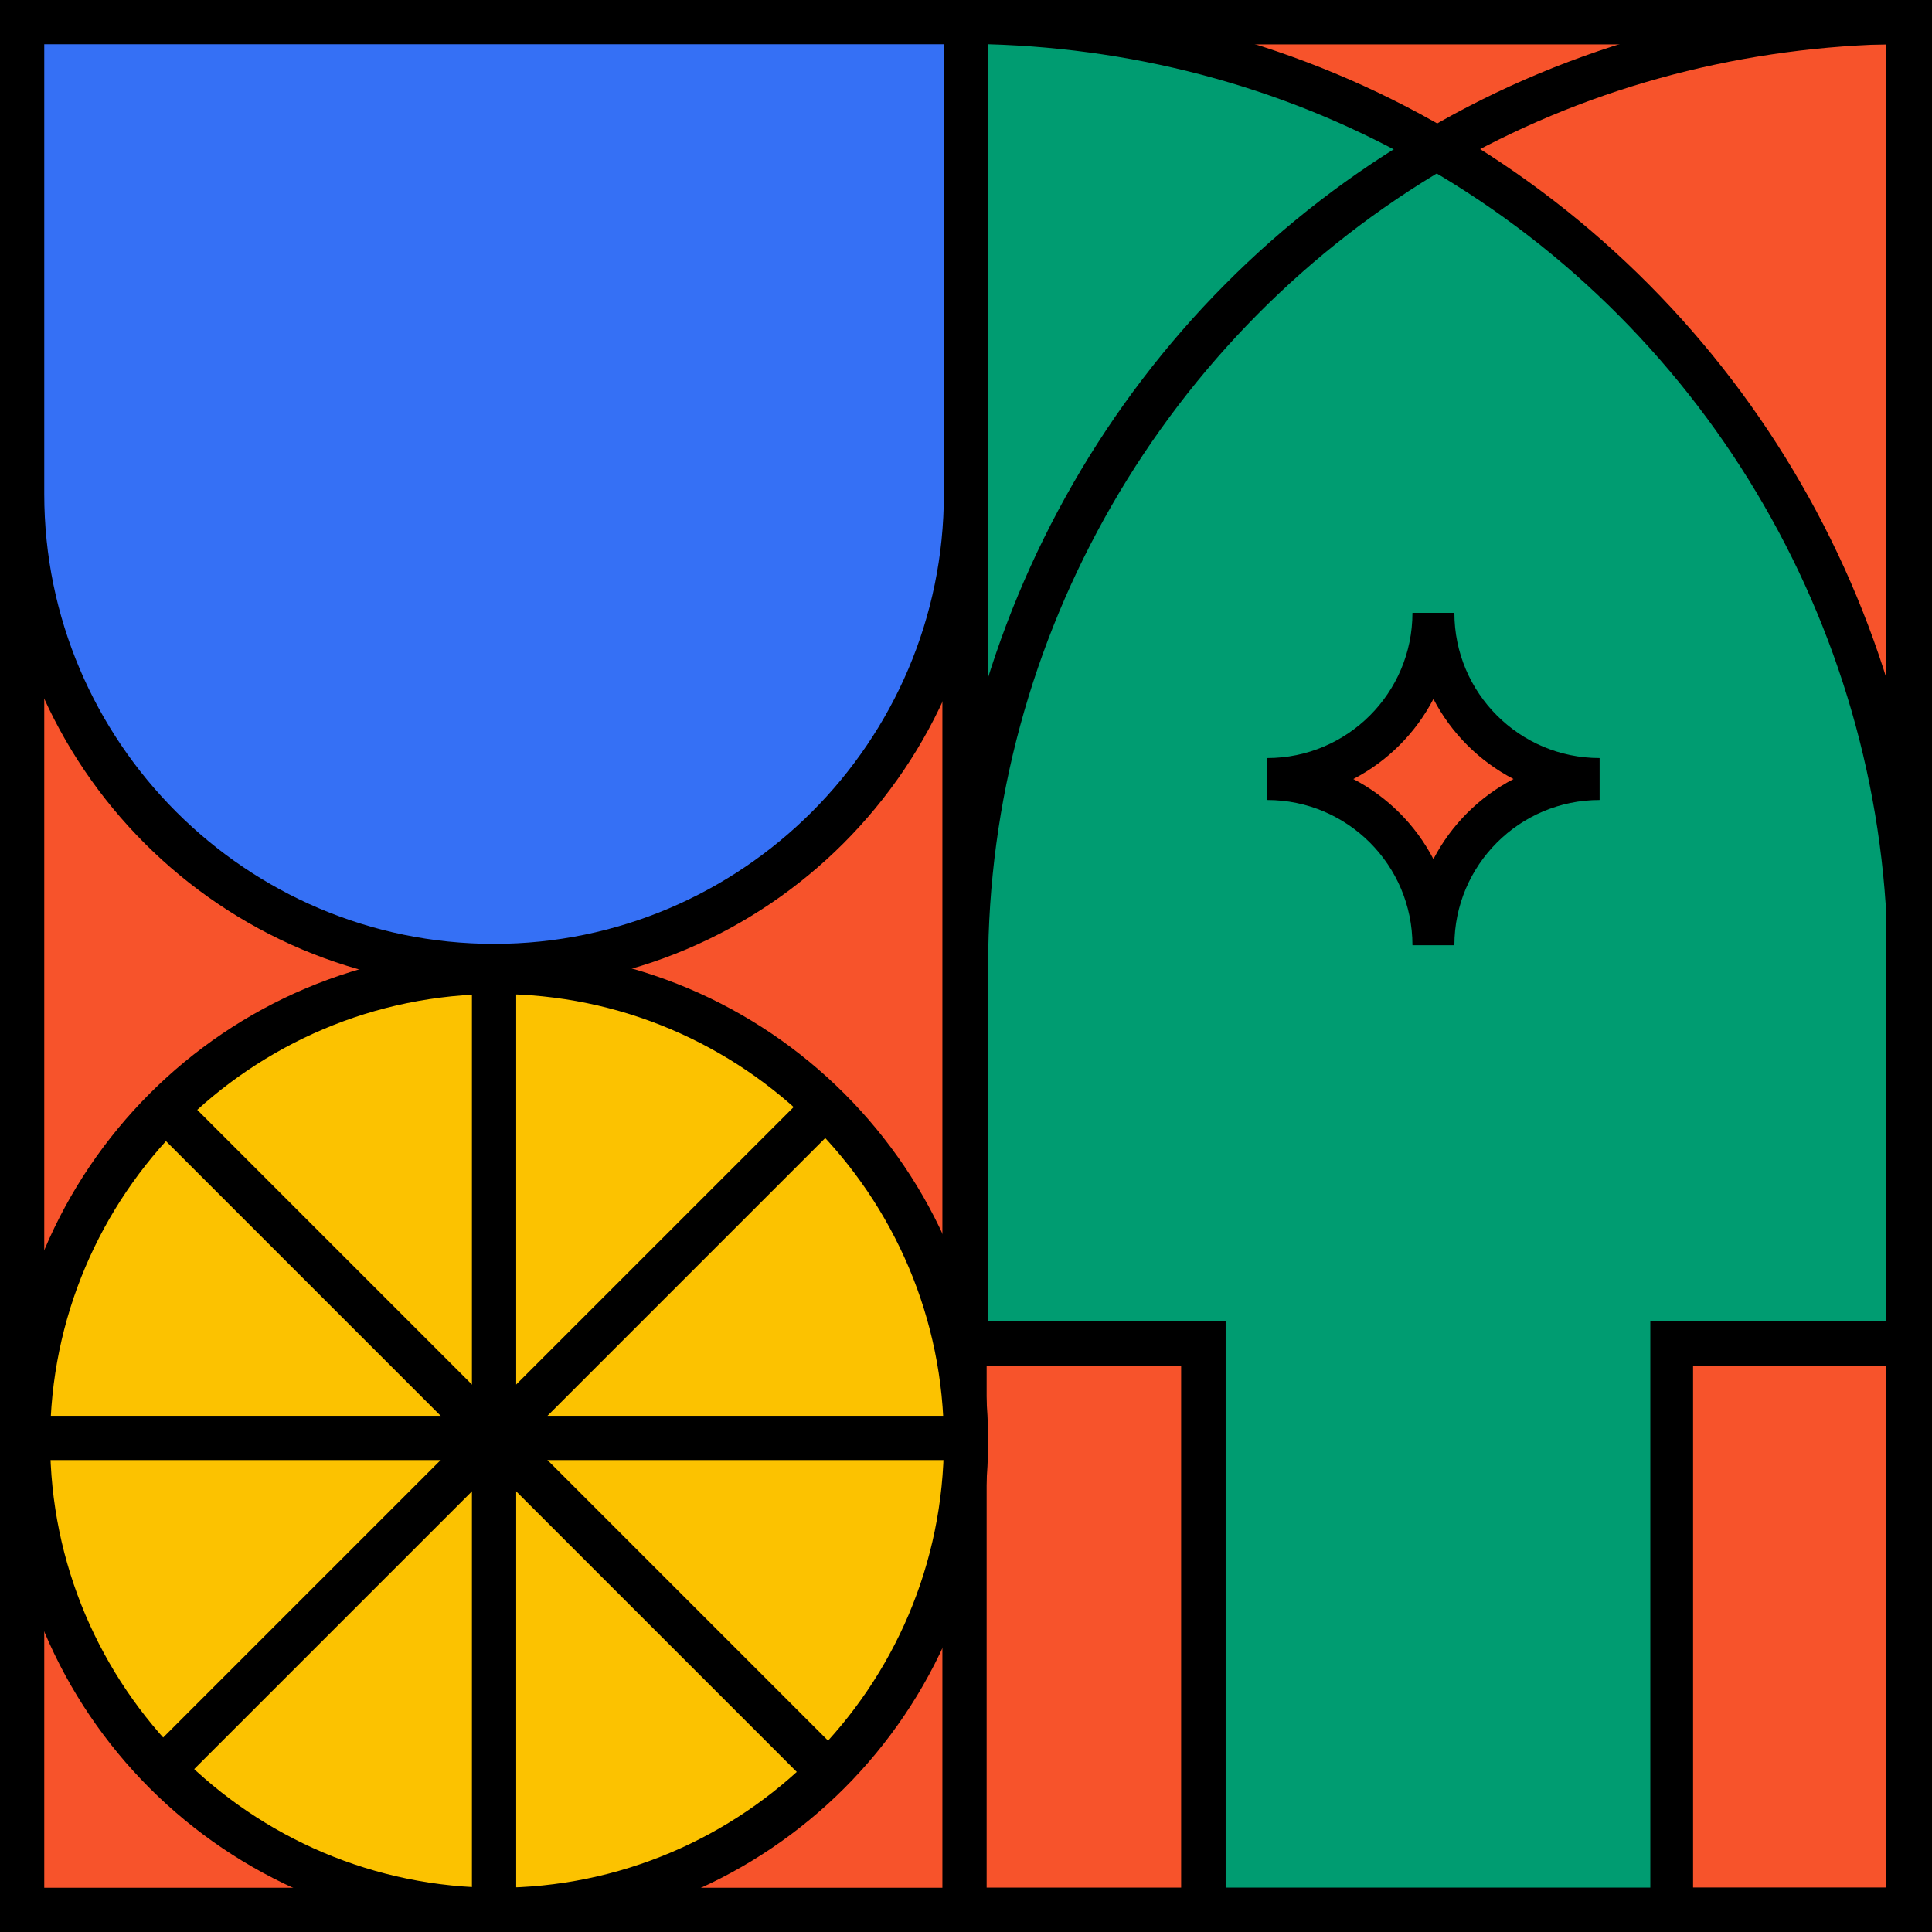 <svg width="186" height="186" viewBox="0 0 186 186" fill="none" xmlns="http://www.w3.org/2000/svg">
<path d="M117.989 186H91.012V127.218H118.131V186H117.989ZM95.272 181.74H113.872V131.478H95.272V181.74Z" fill="black"/>
<path d="M183.87 2.13H2.13V183.87H183.87V2.13Z" fill="#F7532B"/>
<path d="M186 186H0V0H186V186ZM4.26 181.74H181.74V4.26H4.26V181.74Z" fill="black"/>
<path d="M186 186H90.728V0H186V186ZM94.988 181.74H181.74V4.26H94.988V181.74Z" fill="black"/>
<path d="M183.728 93V129.348H160.869V183.87H115.86V129.348H93V2.13C109.612 2.13 125.089 6.531 138.435 14.34C165.554 29.959 183.728 59.35 183.728 93Z" fill="#009C71"/>
<path d="M163.14 186H113.73V131.478H90.87V0H93C109.328 0 125.373 4.26 139.429 12.495C168.11 29.107 185.858 59.918 185.858 93V131.478H162.998V186H163.14ZM117.989 181.74H158.881V127.218H181.74V93C181.74 61.337 164.702 31.947 137.441 16.186C124.521 8.661 110.038 4.686 95.13 4.26V127.218H117.989V181.74Z" fill="black"/>
<path d="M185.858 186H113.73V131.478H90.87V93C90.87 59.918 108.618 28.965 137.299 12.495C151.356 4.26 167.4 0 183.728 0H185.858V186ZM117.989 181.74H181.598V4.26C166.69 4.686 152.208 8.661 139.429 16.044C112.168 31.947 95.13 61.337 95.13 93V127.218H117.989V181.74Z" fill="black"/>
<path d="M47.849 183.87C72.785 183.87 93 163.655 93 138.719C93 113.783 72.785 93.568 47.849 93.568C22.913 93.568 2.698 113.783 2.698 138.719C2.698 163.655 22.913 183.87 47.849 183.87Z" fill="#FCC200"/>
<path d="M47.849 186C21.724 186 0.568 164.844 0.568 138.719C0.568 112.594 21.724 91.438 47.849 91.438C73.974 91.438 95.13 112.594 95.13 138.719C95.13 164.844 73.974 186 47.849 186ZM47.849 95.698C24.137 95.698 4.827 115.008 4.827 138.719C4.827 162.431 24.137 181.741 47.849 181.741C71.56 181.741 90.87 162.431 90.87 138.719C90.87 115.008 71.56 95.698 47.849 95.698Z" fill="black"/>
<path d="M49.695 93H45.435V183.87H49.695V93Z" fill="black"/>
<path d="M93 136.305H2.13V140.565H93V136.305Z" fill="black"/>
<path d="M78.186 104.802L13.931 169.056L16.943 172.068L81.197 107.814L78.186 104.802Z" fill="black"/>
<path d="M16.943 104.802L13.931 107.814L78.186 172.068L81.197 169.056L16.943 104.802Z" fill="black"/>
<path d="M93 2.13V47.565C93 72.696 72.696 93 47.565 93C22.434 93 2.13 72.696 2.13 47.565V2.13H93Z" fill="#3570F5"/>
<path d="M47.565 95.13C21.298 95.13 0 73.832 0 47.565V0H95.13V47.565C95.13 73.832 73.832 95.13 47.565 95.13ZM4.26 4.26V47.565C4.26 71.418 23.712 90.87 47.565 90.87C71.418 90.87 90.87 71.418 90.87 47.565V4.26H4.26Z" fill="black"/>
<path d="M154 75C145.17 75 138 82.17 138 91C138 82.17 130.83 75 122 75C130.83 75 138 67.83 138 59C138 67.83 145.17 75 154 75Z" fill="#F7532B"/>
<path fill-rule="evenodd" clip-rule="evenodd" d="M122 77.019V72.981C129.715 72.981 135.981 66.715 135.981 59H140.019C140.019 66.715 146.285 72.981 154 72.981V77.019C146.285 77.019 140.019 83.285 140.019 91H135.981C135.981 83.285 129.715 77.019 122 77.019ZM138 82.71C139.713 79.414 142.414 76.713 145.711 75C142.414 73.287 139.713 70.586 138 67.29C136.287 70.586 133.586 73.287 130.289 75C133.586 76.713 136.287 79.414 138 82.71Z" fill="black"/>
</svg>
